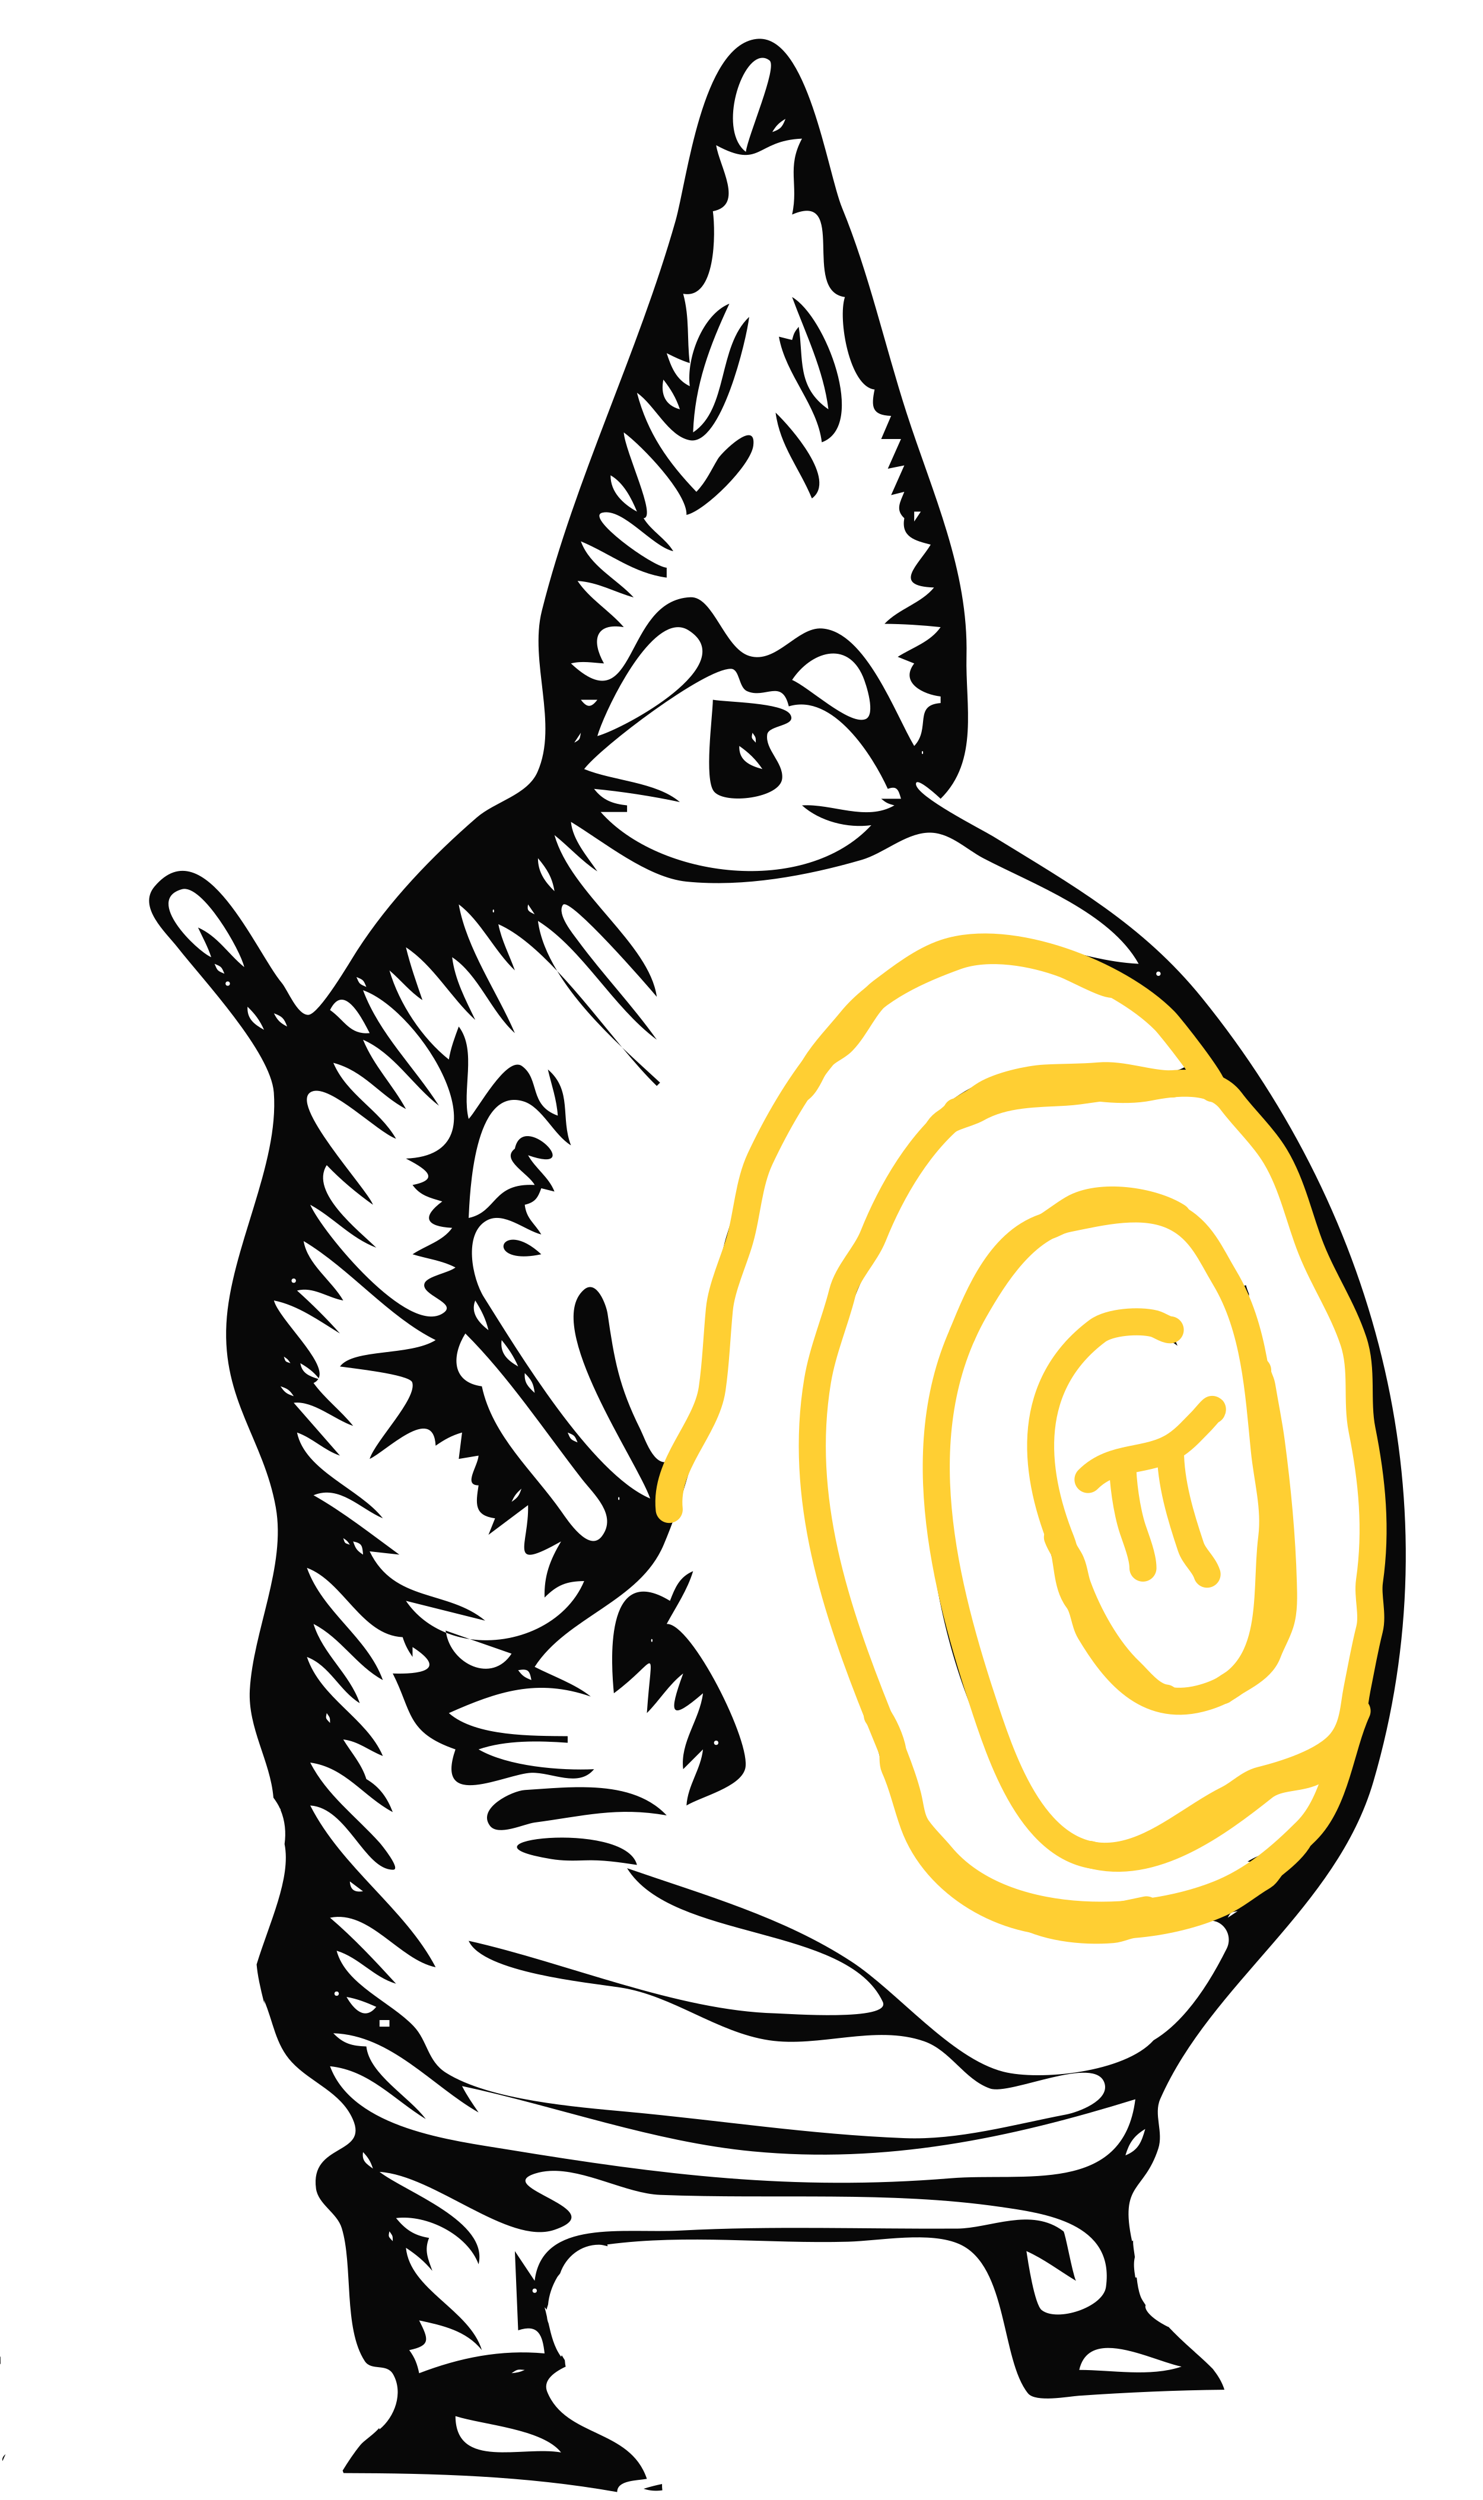 <?xml version="1.0" encoding="UTF-8" standalone="no"?>
<!DOCTYPE svg PUBLIC "-//W3C//DTD SVG 1.1//EN" "http://www.w3.org/Graphics/SVG/1.1/DTD/svg11.dtd">
<!-- Created with Vectornator (http://vectornator.io/) -->
<svg height="100%" stroke-miterlimit="10" style="fill-rule:nonzero;clip-rule:evenodd;stroke-linecap:round;stroke-linejoin:round;" version="1.1" viewBox="0 0 449.341 757.362" width="100%" xml:space="preserve" xmlns="http://www.w3.org/2000/svg" xmlns:vectornator="http://vectornator.io" xmlns:xlink="http://www.w3.org/1999/xlink">
<defs/>
<clipPath id="ArtboardFrame">
<rect height="757.362" width="449.341" x="0" y="0"/>
</clipPath>
<g clip-path="url(#ArtboardFrame)" id="Untitled" vectornator:layerName="Untitled">
<path d="M229.125 11.812C212.661 13.878 208.184 54.583 204.656 67C193.278 107.048 174.286 144.825 164.188 185C160.259 200.627 169.309 219.285 162.844 233.906C159.768 240.862 150.001 242.859 144.438 247.688C130.905 259.433 118.025 272.794 108.188 288C106.218 291.044 96.668 307.468 93.375 307.469C90.038 307.47 87.215 299.987 85.344 297.75C77.613 288.505 61.921 250.652 46.812 268.594C41.586 274.801 50.246 282.495 53.781 287C61.566 296.919 82.053 318.762 82.969 331C84.614 352.982 69.794 378.491 68.594 401C67.349 424.327 79.896 436.118 83.562 456.688C86.737 474.5 76.657 494.281 75.688 512C75.052 523.618 81.94 533.545 82.844 544.625C83.629 545.701 84.35 546.815 84.875 548L85 548L85 548.344C86.387 551.648 86.7 555.225 86.219 558.656C86.221 558.666 86.217 558.677 86.219 558.688C88.278 568.959 81.583 582.627 77.75 595.156C78.046 598.412 78.757 601.841 80.125 607.219C80.104 606.808 80.008 606.414 80 606C82.812 612.456 83.381 619.373 88.438 624.781C94.243 630.989 103.205 633.77 106.875 642C111.803 653.057 93.889 649.192 95.75 663.031C96.396 667.838 102.092 670.351 103.531 675C107.001 686.221 104.01 705.434 110.531 715.344C112.569 718.439 117.149 715.848 119.125 719.344C122.322 725.004 119.559 732.278 115 736C114.99 735.91 114.891 735.722 114.875 735.625C114.171 736.41 113.311 737.205 112.094 738.188C112.096 738.186 111.308 738.827 111.094 739C110.738 739.29 110.439 739.528 110.188 739.75C109.745 740.141 109.433 740.449 109.188 740.75C107.314 743.04 105.568 745.654 103.812 748.5C103.899 748.751 104.023 748.996 104.094 749.25C131.644 749.328 159.098 750.047 187 755C187 751.373 192.935 751.569 196 751C190.846 735.674 171.459 738.55 165.812 724.656C164.551 721.55 167.071 719.058 171.406 717C171.211 716.365 171.235 715.684 171.125 715.031C170.85 714.57 170.464 714.002 170.219 713.562C170.158 713.712 170.04 713.842 170 714C167.871 711.094 167.005 707.466 166.188 703.844C165.938 703.305 165.8 702.645 165.719 701.906C165.49 700.934 165.28 699.935 165 699C165.238 699.257 165.459 699.492 165.688 699.75C165.693 699.661 165.681 699.59 165.688 699.5C165.715 699.148 165.962 698.629 166.062 698.219C166.332 695.424 167.215 692.674 168.812 689.938C169.1 689.445 169.429 689.188 169.719 688.75C171.434 683.756 175.928 680.063 181.5 680.062C182.422 680.063 183.26 680.342 184.125 680.531C184.068 680.345 184.062 680.191 184 680C208.345 676.784 232.587 679.835 257 679.156C266.57 678.89 281.909 675.885 290.812 679.938C305.431 686.593 303.257 714.901 311.469 725.094C313.775 727.957 323.677 726.044 327 725.812C341.463 724.82 356.478 724.141 371 724C370.237 721.561 368.946 719.582 367.5 717.719C366.14 716.34 364.611 714.884 362.125 712.688C362.01 712.586 362.02 712.573 361.906 712.469C358.246 709.234 355.929 706.964 353.938 704.844C353.96 704.901 353.977 704.942 354 705C348.097 702.06 346.632 699.41 347.125 698.375C346.563 697.502 345.937 696.691 345.562 695.656C344.969 694.016 344.657 692.207 344.406 690L344 690C343.61 687.633 343.392 685.766 343.844 683.844C343.841 683.803 343.847 683.762 343.844 683.719C343.748 682.99 343.509 681.4 343.469 681.094C343.353 680.208 343.302 679.458 343.312 678.781C343.209 678.855 343.104 678.905 343 679C339.165 661.129 346.6 664.28 350.938 651C352.622 645.844 349.439 640.676 351.562 635.875C367.109 600.715 404.914 578.128 416.125 539.781C440.41 456.719 418.37 369.224 364.188 302.312C346.12 280.001 324.868 268.124 301.031 253.469C297.422 251.25 277.591 241.288 277.531 237.531C277.49 234.968 284.667 241.645 285 242C296.744 230.413 292.487 213.663 292.844 198.875C293.478 172.696 282.538 149.454 274.656 125C268.072 104.576 263.238 82.641 255.156 63C250.683 52.13 244.63 9.867 229.125 11.812ZM230.375 17.594C231.306 17.406 232.242 17.596 233.156 18.312C235.719 20.323 226.552 41.244 226 46C217.888 39.904 223.857 18.909 230.375 17.594ZM238 36C237.03 38.492 236.525 39.146 234 40C235.228 37.991 235.991 37.227 238 36ZM243 42C238.269 50.799 242.017 55.858 240 65C257.125 57.643 242.7 88.204 256 90C253.767 96.698 257.447 117.284 265 118C263.926 123.249 264.152 125.777 270 126L267 133L273 133L269 142L274 141L270 150L274 149C272.713 152.208 271.26 154.451 274 157C272.978 162.688 277.163 163.777 282 165C278.189 171.247 270.102 177.556 283 178C279.048 182.821 272.368 184.401 268 189C273.685 189.044 279.348 189.397 285 190C281.824 194.531 276.557 196.116 272 199L277 201C272.521 206.864 279.763 210.419 285 211L285 213C276.676 213.605 282.071 220.659 277 226C271.33 216.498 262.272 191.336 249.062 190.406C241.53 189.876 235.244 201.275 227 198.719C219.488 196.391 216.135 180.636 209.188 180.938C188.684 181.824 193.152 219.876 173 201C176.317 200.141 179.597 200.802 183 201C179.093 194.057 180.355 188.581 189 190C184.652 184.974 178.718 181.537 175 176C181.278 176.411 186.088 179.341 192 181C186.722 175.293 178.791 171.577 176 164C184.954 167.757 192.018 173.676 202 175L202 172C197.281 171.528 176.989 156.556 182.562 155.312C188.886 153.902 197.606 165.585 204 167C201.552 163.031 197.449 160.969 195 157C199.127 156.774 189.399 136.937 189 131C194.455 134.999 208.328 149.447 208 156C213.681 154.722 227.51 141.016 228.25 135C229.261 126.788 218.768 136.939 217.531 139C215.379 142.586 213.94 145.941 211 149C202.435 140.042 196.211 131.287 193 119C198.343 122.67 202.457 132.115 209 133.375C218.443 135.195 226.167 103.187 227 96C217.384 105.081 220.742 123.857 210 131C210.533 116.573 215.049 104.728 221 92C212.872 95.299 207.916 108.483 209 117C204.866 115.043 203.372 111.192 202 107C204.33 108.16 206.512 109.233 209 110C208.093 102.685 208.992 96.333 207 89C216.858 90.882 216.902 70.797 216 64C225.613 62.148 217.933 50.378 217 44C230.781 51.419 228.81 42.59 243 42ZM201 115C203.255 117.901 204.83 120.517 206 124C201.533 122.817 200.117 119.431 201 115ZM185 144C188.93 146.257 191.295 150.895 193 155C188.79 152.695 184.931 149.063 185 144ZM277 155L279 155L277 158L277 155ZM204.438 190.094C205.866 189.861 207.263 190.1 208.594 190.938C224.902 201.208 189.508 220.58 181 223C182.811 216.605 194.435 191.724 204.438 190.094ZM251.031 198.094C255.104 197.493 259.086 199.363 261.5 205.062C262.408 207.209 265.555 216.718 262.156 217.906C257.131 219.659 244.934 208.057 240 206C242.794 201.783 246.958 198.695 251.031 198.094ZM221.469 202.625C224.15 202.668 223.754 208.194 226.312 209.375C231.771 211.896 236.93 205.377 239 214C252.397 209.917 264.4 228.928 269 239C271.79 237.954 272.231 239.302 273 242L267 242C268.543 243.267 269.048 243.488 271 244C262.401 248.951 252.19 243.406 243 244C248.44 248.865 256.852 251 264 250C243.874 271.784 199.671 266.07 182 246L190 246L190 244C185.731 243.545 182.652 242.467 180 239C188.416 239.802 197.724 241.225 206 243C198.755 236.835 185.867 236.636 177 233C182.205 226.16 213.468 202.498 221.469 202.625ZM176 212L181 212C179.124 214.466 177.876 214.466 176 212ZM176 222C175.594 224.092 175.784 224.02 174 225L176 222ZM279.656 227.656C279.711 227.711 279.79 228.789 279.344 228.344C279.289 228.289 279.21 227.211 279.656 227.656ZM173 249C183.04 255.099 196.116 265.887 208 267.094C225.355 268.857 244.492 265.313 261 260.531C267.676 258.598 274.091 252.675 281 252.281C287.572 251.905 292.585 257.228 298.031 260.062C313.177 267.947 336.339 276.449 345 292C325.663 291.047 311.213 281.435 291 285.344C254.77 292.347 229.418 343.894 219.969 375C215.201 390.694 217.084 431.144 204.156 441.844C198.698 446.361 195.668 436.358 194 433C187.517 419.954 186.137 411.972 184.094 398C183.713 395.393 180.776 387.306 176.875 390.781C164.471 401.827 193.072 442.6 197 454C179.098 446.357 156.944 409.348 146.625 393C143.091 387.401 140.263 373.71 147.5 369.75C152.653 366.929 159.007 372.752 164 374C161.975 370.557 159.494 369.302 159 365C162.104 364.26 162.947 362.969 164 360L168 361C166.274 356.598 162.303 354.105 160 350C177.785 356.25 158.446 336.189 156 348C151.566 351.453 160.065 355.427 162 359C149.11 358.35 150.739 367.125 142 369C142.353 361.87 143.473 328.965 158.656 333.688C164.239 335.425 167.811 343.851 173 347C169.754 338.667 173.537 330.437 166 324C167.112 328.734 168.68 333.106 169 338C160.163 334.84 163.676 327.004 158.188 323C153.528 319.599 144.733 336.194 142 339C139.809 330.312 144.622 318.43 139 311C137.771 314.336 136.572 317.484 136 321C127.861 314.523 120.925 304.019 118 294C121.478 296.943 124.183 300.457 128 303C126.172 297.696 124.319 292.462 123 287C131.35 292.498 136.606 302.276 144 309C141.053 302.831 137.835 296.871 137 290C145.007 295.317 148.751 306.459 156 313C150.626 300.498 141.416 287.501 139 274C145.553 278.881 149.766 288.074 156 294C154.311 289.252 151.993 284.994 151 280C156.885 282.599 162.896 287.898 168.812 294.156C165.837 289.211 163.657 284.131 163 279C176.633 287.625 185.519 304.93 199 315C191.587 304.58 182.703 295.28 175.125 285C173.62 282.959 168.628 276.966 170.562 274.156C172.477 271.376 196.348 298.781 199 302C196.727 285.824 173.031 270.725 168 253C172.434 256.557 176.267 260.871 181 264C177.955 259.543 173.516 254.498 173 249ZM163 260C165.71 263.23 167.327 265.819 168 270C165.089 267.162 162.987 264.167 163 260ZM55.125 269.406C61.289 267.694 72.88 287.888 74 293C69.059 288.955 65.993 283.664 60 281C61.402 284.015 62.977 286.834 64 290C59.438 287.986 43.716 272.573 55.125 269.406ZM160 274L162 277C160.18 276.137 159.612 275.927 160 274ZM149.656 275.656C149.711 275.711 149.788 276.79 149.344 276.344C149.289 276.289 149.212 275.21 149.656 275.656ZM311.375 288.719C318.764 289.045 326.349 290.939 334 294.688C340.091 297.671 347.032 299.723 350.688 305.469C354.473 308.302 358.239 312.227 359.875 315.5C360.278 316.306 360.306 317.174 360.156 318C361.447 319.514 361.798 320.984 360.375 322.25C354.111 327.824 340.247 323.478 333 323.094C314.998 322.14 293.615 324.594 281.625 340.031C274.82 348.791 270.782 361.006 266.031 371C259.974 383.745 252.222 394.231 248.219 408C236.826 447.18 250.311 480.605 262.125 517C269.077 538.416 272.731 565.377 294 577.938C318.532 592.424 341.921 584.5 368 581C367.795 581.345 367.502 581.583 367.281 581.906C367.884 581.999 368.493 582.121 369.062 582.406C371.98 583.865 373.146 587.427 371.688 590.344C368.075 597.569 364.178 603.941 359.656 609.25C356.441 613.025 353.068 616.025 349.531 618.125C340.745 627.969 314.813 630.432 304 627.656C288.146 623.586 271.902 603.389 257.969 594.281C237.354 580.802 213.109 574.024 190 566C203.704 588.14 256.492 582.99 267.469 606.469C270.268 612.454 238.472 610.062 235 609.969C205.203 609.188 171.801 594.668 142 588C146.276 597.581 178.178 600.65 188 602.156C203.83 604.579 217.18 615.717 233 618.125C248.197 620.436 265.195 613.281 280 618.438C288.019 621.23 292.166 630.017 300 632.75C306.144 634.895 332.087 622.226 334.688 631.219C336.19 636.414 326.665 639.925 323 640.625C306.951 643.697 290.429 648.431 274 647.781C245.133 646.639 218.416 642.408 190 639.781C174.596 638.355 148.316 636.298 135.125 627.969C129.551 624.449 129.544 618.317 125.375 613.906C118.29 606.412 104.726 601.293 102 591C108.837 593.096 113.162 598.981 120 601C113.676 594.091 107.128 587.081 100 581C112.033 578.583 120.93 593.72 132 596C122.672 578.177 103.65 565.967 94 547C105.216 547.706 110.441 566.466 119.094 566.469C121.71 566.47 115.558 558.863 115.062 558.312C107.845 550.281 98.978 543.78 94 534C104.641 535.489 110.08 544.253 119 549C117.318 544.635 115.058 541.396 111 539C109.601 534.459 106.46 531.028 104 527C108.629 527.542 111.75 530.362 116 532C111.112 520.553 97.212 514.525 93 502C99.914 504.612 102.815 512.186 109 516C105.912 507.097 97.838 501.152 95 492C103.288 496.254 107.997 504.661 116 509C111.235 495.922 97.826 488.447 93 475C104.07 479.118 109.481 495.422 122 496C122.75 498.373 123.588 499.935 125 502L125 499C136.088 506.185 126.824 507.276 119 507C124.888 518.552 123.108 524.865 138 530C131.448 549.003 153.339 537.333 161 537.094C167.283 536.897 175.263 541.735 180 536C169.801 536.474 153.91 535.177 145 530C153.222 527.155 163.365 527.374 172 528L172 526C161.582 525.897 144.111 526.166 136 519C150.653 512.491 162.806 508.373 179 514C174.415 510.256 167.363 507.754 162 505C171.765 489.815 193.75 485.383 201.094 468C223.179 415.743 215.91 353.819 259.906 311.562C272.859 299.122 287.938 290.425 304.062 288.906C306.481 288.678 308.912 288.61 311.375 288.719ZM65 292C67.124 292.899 67.101 292.875 68 295C65.876 294.101 65.899 294.125 65 292ZM351 294.344C351.889 294.344 351.887 295.656 351 295.656C350.111 295.656 350.113 294.344 351 294.344ZM108 296C110.124 296.899 110.1 296.875 111 299C108.876 298.101 108.9 298.125 108 296ZM69 297.344C69.889 297.344 69.889 298.656 69 298.656C68.111 298.656 68.111 297.344 69 297.344ZM110 300C127.711 306.294 154.481 349.815 123 351C127.935 353.573 134.332 357.196 125 359C127.356 362.275 130.246 362.857 134 364C127.728 368.642 128.868 371.59 137 372C134.125 376.043 129.072 377.295 125 380C129.467 381.382 133.789 381.829 138 384C135.977 385.627 129.518 386.617 128.656 388.75C127.191 392.378 138.803 394.688 134.344 397.781C123.811 405.08 97.671 373.375 94 365C101.074 368.848 106.249 375.064 114 378C108.764 372.872 93.719 361.224 99 353C103.232 357.438 108.017 361.435 113 365C111.444 360.412 86.629 333.823 94.531 330.688C100.141 328.461 114.217 342.896 120 345C114.802 336.077 105.158 331.707 101 322C110.339 324.482 114.897 331.682 123 336C118.952 328.611 113.315 323.006 110 315C119.421 319.187 124.881 328.697 133 335C125.509 323.236 114.956 313.251 110 300ZM103.281 302.875C106.673 302.551 110.181 309.443 112 313C105.931 313.527 104.443 309.119 100 306C101.041 303.901 102.151 302.983 103.281 302.875ZM75 305C77.278 307.204 78.705 309.109 80 312C76.976 310.321 74.793 308.634 75 305ZM83 307C85.505 307.936 86.065 308.496 87 311C84.879 309.919 84.081 309.12 83 307ZM368.469 329.031C372.47 329.698 375.719 332.852 379.406 338.188C379.619 338.136 379.781 338.048 380 338C379.979 338.192 379.789 338.423 379.719 338.625C380.23 339.377 380.716 340.035 381.25 340.875C382.385 342.663 383.621 344.847 384.844 347.031C384.896 347.02 384.948 347.011 385 347C384.967 347.051 384.94 347.105 384.906 347.156C385.315 347.888 385.672 348.439 386.094 349.219C388.025 352.79 393.629 363.819 394.281 364.938C398.103 371.49 400.171 377.426 403.406 389.156C403.48 389.426 407.555 403.76 408.094 405.656C409.373 410.158 410.38 414.015 411.406 417.969C411.608 417.972 411.798 417.999 412 418C411.895 418.25 411.713 418.42 411.594 418.656C413.486 425.991 415.049 432.785 416.125 438.875C416.423 438.903 416.697 438.978 417 439C416.804 439.273 416.49 439.471 416.25 439.719C417.752 448.469 418.5 456.447 418.5 464.812C418.5 466.823 418.549 468.545 418.656 471.719C419.006 482.056 418.835 485.797 417.125 490.812C416.783 491.816 416.272 492.723 415.812 493.656C415.493 499.995 414.806 505.351 413 510.406C413.202 509.841 412.058 513.41 411.438 515.094C411.354 515.32 411.271 515.471 411.188 515.688C411.851 516.379 412.327 517.162 412.281 518.188C411.829 528.087 397.398 529.946 391 533.719C373.365 544.125 344.646 568.906 323.281 555.188C310.228 546.807 305.529 531.369 299.531 518C279.367 473.054 271.055 369.475 344 368.594C362.774 368.367 366.381 380.046 372.688 395C384.389 422.75 385.79 444.459 382.688 474C381.051 489.591 381.422 509.01 362 512.625C346.285 515.552 343.039 504.605 336.219 493.562C324.777 475.031 309.487 430.776 324.125 411.094C332.398 399.97 346.87 400.225 356.781 407.719C356.412 406.928 356.176 406.104 355.75 405.312C353.745 401.588 351.73 398.818 349.969 397.094C330.317 393.666 315.582 409.337 313.812 428C311.228 455.25 321.884 495.444 342.781 513.875C355.666 525.24 387.196 512.623 389.375 496C392.436 472.646 389.077 444.311 385.531 421C384.249 412.573 377.68 400.622 378.438 392.031C378.07 391.131 377.748 390.232 377.531 389.375L375 390C366.683 354.396 322.345 354.37 302.25 379C271.83 416.286 278.104 480.472 296.219 522C303.088 537.748 308.304 557.646 327 564C357.138 574.245 375.496 537.581 403 539C399.687 546.413 391.352 551.538 391 560C386.215 560.857 382.147 561.318 378 564C380.754 564.159 383.316 564.374 386 565C366.946 592.629 308.165 585.939 288.719 564.031C276.255 549.99 271.451 533.259 265.094 516C247.513 468.266 241.088 426.837 264.844 380C270.039 369.757 273.998 353.345 283.188 346.031C308.869 325.593 332.684 336.857 361 330C360.893 330.224 360.88 330.32 360.781 330.531C363.744 329.125 365.651 328.562 368.469 329.031ZM92 376C106.019 384.415 117.773 398.984 132 406C124.185 410.892 107.093 408.481 103 414C106.182 414.487 124.118 416.354 124.906 418.812C126.478 423.721 113.738 436.49 112 442C116.626 439.97 131.325 425.13 132 438C134.641 436.143 136.898 434.886 140 434L139 442L145 441C144.738 444.321 140.266 450.002 145 450C144.158 455.505 143.576 459.131 150 460L148 465L160 456C160.328 468.146 153.38 476.357 170 467C166.659 472.632 164.816 477.39 165 484C168.816 480.171 171.637 479.082 177 479C171.555 491.991 156.131 498.572 142.375 496.594L155 501C149.038 510.2 136.735 504.171 135.156 494.656C130.373 492.724 126.113 489.577 123 485L147 491C135.601 481.527 119.507 485.637 112 470L121 471C112.558 464.843 104.043 458.113 95 453C102.884 449.778 109.048 457.019 116 460C109.002 451.024 92.419 445.69 90 434C94.756 435.674 98.186 439.375 103 441L89 425C94.894 424.272 101.369 430.108 107 432C103.277 427.351 98.532 423.851 95 419C95.705 418.702 96.134 418.268 96.438 417.781C93.726 416.921 91.483 416.076 91 413C93.295 414.334 94.966 415.585 96.562 417.562C99.005 412.574 84.512 399.672 83 394C90.259 395.439 96.757 400.181 103 404C99.093 399.587 94.386 394.927 90 391C94.924 389.721 99.194 393.122 104 394C100.506 387.978 93.152 382.997 92 376ZM89 387.344C89.889 387.344 89.889 388.656 89 388.656C88.111 388.656 88.111 387.344 89 387.344ZM144 394C145.855 396.963 147.189 399.596 148 403C145.033 400.705 142.497 397.754 144 394ZM141 404C154.007 416.957 164.98 433.481 176.25 448C179.897 452.697 187.122 459.024 182.406 465.375C178.547 470.572 172.077 460.751 170.125 457.969C161.627 445.848 149.188 435.078 146 420C136.76 418.776 136.826 410.677 141 404ZM152 406C154.091 408.586 155.684 410.951 157 414C153.714 412.1 151.442 409.977 152 406ZM86 411C87.175 411.773 87.226 411.82 88 413C86.365 412.455 86.544 412.633 86 411ZM159 416C161.053 418.071 161.647 419.115 162 422C159.893 420.016 158.82 418.913 159 416ZM85 420C87.177 420.741 87.724 421.103 89 423C86.823 422.259 86.276 421.897 85 420ZM172 434C174.124 434.899 174.1 434.876 175 437C172.876 436.101 172.899 436.124 172 434ZM204 446C202.542 447.081 201.753 447.436 200 448C201.363 446.517 201.973 446.365 204 446ZM158 451C157.259 453.177 156.897 453.721 155 455C155.936 453.051 156.392 452.45 158 451ZM187.656 453.656C187.711 453.711 187.789 454.789 187.344 454.344C187.289 454.289 187.211 453.211 187.656 453.656ZM104 466C105.176 466.773 105.227 466.82 106 468C104.365 467.455 104.545 467.633 104 466ZM107 467C109.697 467.578 109.789 468.263 110 471C108.103 469.723 107.741 469.177 107 467ZM331 493C332.081 494.458 332.437 495.25 333 497C331.591 495.481 331.146 495.012 331 493ZM158.812 505.844C160.231 505.925 160.605 506.788 161 509C158.974 508.182 158.273 507.748 157 506C157.742 505.872 158.34 505.818 158.812 505.844ZM99 519C99.986 520.479 100 520.203 100 522C98.711 520.557 98.599 520.768 99 519ZM352 557L355 557L355 559L352 559L352 557ZM106 570L110 573C107.462 573.34 106.171 572.622 106 570ZM375 579L372 581C372.98 579.217 372.908 579.406 375 579ZM102 603.344C102.889 603.344 102.89 604.656 102 604.656C101.111 604.656 101.11 603.344 102 603.344ZM105 605C108.244 605.563 110.994 606.671 114 608C110.566 612.305 107.18 608.764 105 605ZM115 612L118 612L118 614L115 614L115 612ZM101 616C118.514 616.58 130.973 632.014 145 640C143.193 637.369 141.441 634.846 140 632C169.262 638.275 198.083 648.927 228 651.781C268.458 655.64 305.604 647.888 344 636C340.349 665.161 310.206 658.119 287.969 659.938C240.204 663.843 200.639 658.889 154 651.25C137.054 648.475 107.007 645.018 100 626C111.873 627.239 119.296 636.055 129 642C124.009 635.255 111.918 628.473 111 620C106.653 619.853 104.052 619.181 101 616ZM347 645C345.853 648.98 344.958 651.394 341 653C342.136 649.185 343.586 647.073 347 645ZM110 652C111.608 653.72 112.243 654.77 113 657C110.874 655.464 109.609 654.666 110 652ZM166.594 657.719C177.241 657.132 189.826 664.572 200 664.969C235.099 666.342 269.45 663.761 303 668.594C316.402 670.525 337.874 673.398 335.094 692.906C334.219 699.047 320.344 703.59 315.625 699.875C313.458 698.168 311.481 685.221 311 682C316.374 684.419 320.98 687.966 326 691C324.871 688.53 322.782 676.433 322.219 676C312.467 668.537 299.965 675.128 290 675.188C261.691 675.353 234.406 674.267 206 675.781C189.132 676.681 164.249 672.071 162 691L156 682L157 706C163.089 703.974 164.386 707.381 165 713C151.693 711.775 139.343 714.273 127 719C126.408 716.182 125.714 714.317 124 712C130.571 710.615 129.901 708.748 127 703C134.188 704.535 141.257 706.124 146 712C142.218 699.707 124.26 693.799 123 681C126.117 683.051 128.614 685.129 131 688C129.672 684.253 128.487 681.826 130 678C125.471 677.264 122.905 675.525 120 672C129.33 670.843 141.678 676.997 145 686C148.137 672.953 122.962 664.146 115 658C131.651 659.054 153.991 680.298 167.969 675.562C186.388 669.323 148.749 662.766 162.156 658.5C163.586 658.045 165.073 657.801 166.594 657.719ZM118 676C118.986 677.479 119 677.203 119 679C117.711 677.557 117.599 677.768 118 676ZM162 693.344C162.889 693.344 162.889 694.656 162 694.656C161.111 694.656 161.111 693.344 162 693.344ZM335.75 711.344C342.809 711.317 352.292 715.821 358 717C348.491 720.222 336.887 718 327 718C328.153 713 331.516 711.363 335.75 711.344ZM156.844 717.969C157.34 717.851 157.888 717.912 159 718C157.494 718.683 156.685 718.822 155 719C155.905 718.38 156.348 718.087 156.844 717.969ZM138 732C146.53 734.686 164.434 735.882 170 743C158.259 740.922 138.1 748.395 138 732ZM240 90C244.071 101.021 249.56 112.177 251 124C241.267 117.256 243.561 108.521 242 99C240.733 100.543 240.512 101.048 240 103L236 102C237.997 113.507 247.656 122.692 249 134C262.819 128.97 250.117 95.82 240 90ZM235 125C236.373 135.193 242.176 141.764 246 151C253.653 145.463 239.836 129.62 235 125ZM216 212C215.902 217.323 213.274 236.089 216.344 239.812C219.684 243.865 236.483 241.824 237 235.812C237.413 231.009 231.758 227.098 232.469 222.5C232.916 219.62 241.528 220.023 239.469 216.5C237.303 212.795 220.37 212.776 216 212ZM228 222C228.986 223.479 229 223.204 229 225C227.711 223.557 227.598 223.766 228 222ZM224 226C226.917 228.044 228.993 230.056 231 233C227.147 231.976 223.815 230.392 224 226ZM168.812 294.156C173.849 302.527 181.29 310.46 188.531 317.375C182.31 309.881 175.639 301.376 168.812 294.156ZM188.531 317.375C192.2 321.795 195.733 325.845 199 329L200 328C196.606 324.856 192.607 321.267 188.531 317.375ZM156.219 375.625C150.287 374.894 150.645 382.898 164 380C160.874 377.09 158.196 375.869 156.219 375.625ZM135.156 494.656C137.463 495.588 139.89 496.234 142.375 496.594L135 494C135.025 494.229 135.119 494.431 135.156 494.656ZM210 476C205.873 477.759 204.559 480.948 203 485C182.696 472.578 185.238 504.859 186 513C199.857 502.673 197.511 497.133 196 519C199.904 515.081 202.588 510.45 207 507C202.418 519.496 203.08 521.566 213 513C212.023 521.006 205.996 527.814 207 536L213 530C212.327 536.12 208.406 540.797 208 547C212.582 544.279 224.289 541.443 225.781 535.875C227.86 528.11 209.491 491.6 202 492C204.842 486.75 208.28 481.744 210 476ZM197.656 496.656C197.711 496.711 197.789 497.789 197.344 497.344C197.289 497.289 197.211 496.211 197.656 496.656ZM217 527.344C217.889 527.344 217.889 528.656 217 528.656C216.111 528.656 216.111 527.344 217 527.344ZM178.844 541.5C175.921 541.391 172.957 541.451 170.062 541.594C166.203 541.784 162.449 542.097 159 542.312C155.183 542.554 144.445 547.79 148.438 553.125C150.91 556.429 158.798 552.579 162 552.156C176.768 550.207 186.867 547.34 202 550C196.109 543.74 187.613 541.826 178.844 541.5ZM166.344 556.844C156.201 557.479 150.606 560.519 167 563.219C170.38 563.775 173.592 563.754 177 563.625C182.557 563.417 187.548 564.186 193 565C191.176 557.994 176.487 556.209 166.344 556.844ZM0.125 713.812C-0.265 714.793-0.295 715.658 0.156 716.344C0.148 715.435 0.135 714.688 0.125 713.812ZM1.688 743.531C0.941 744.127 0.554 744.835 0.75 745.625C1.13 744.805 1.554 743.82 1.688 743.531ZM200.594 752.562C198.726 752.941 196.894 753.413 195 754C196.961 754.66 198.837 754.729 200.688 754.469C200.609 753.832 200.577 753.206 200.594 752.562Z" fill="#080808" fill-rule="nonzero" opacity="1" stroke="none"/>
<path d="M354.582 402.887C353.18 402.887 351.25 401.398 349.708 401.012C345.152 399.873 336.228 400.437 332.461 403.262C310.941 419.402 312.569 444.45 321.588 467C323.728 472.348 322.883 479.849 326.462 484.621C328.515 487.358 328.483 491.488 330.212 494.369C337.627 506.728 347.36 518.67 363.58 514.615C387.985 508.514 383.033 484.217 385.326 465.875C386.463 456.777 383.977 448.264 383.076 439.255C381.298 421.47 380.242 402.413 371.079 387.14C366.823 380.048 364.023 372.739 356.082 368.769C346.478 363.967 333.647 367.182 323.838 369.144C310.549 371.801 301.432 386.233 295.344 396.888C274.06 434.134 286.026 480.288 298.718 518.365C304.561 535.894 315.358 566.776 339.96 561.856C351.561 559.536 361.665 550.254 372.204 544.984C375.428 543.372 378.388 540.252 381.952 539.361C389.106 537.572 401.447 533.831 406.322 527.738C410.168 522.93 410.089 517.152 411.196 511.616C412.363 505.781 413.492 499.43 414.945 493.619C416.083 489.067 414.28 483.654 414.945 478.997C417.178 463.371 415.763 448.59 412.696 433.256C410.894 424.246 413.02 415.109 410.071 406.261C406.753 396.308 401.149 388.08 397.324 378.517C393.702 369.462 391.711 359.164 386.451 350.397C382.777 344.274 377.132 339.097 372.953 333.526C367.671 326.483 355.791 327.885 348.208 329.401C340.19 331.005 329.936 329.421 322.338 327.902C313.815 326.197 297.782 331.322 290.844 336.525C278.963 345.436 270.091 360.665 264.599 374.393C262.229 380.319 256.77 385.463 255.226 391.639C253.042 400.377 249.255 409.093 247.728 418.259C241.813 453.75 253.177 487.559 266.099 519.864C269.084 527.327 273.148 536.436 275.097 544.235C275.902 547.453 276.035 551.095 278.097 553.983C280.159 556.869 282.926 559.477 285.22 562.231C303.366 584.006 344.856 583.593 369.204 573.854C379.707 569.653 388.01 562.547 395.824 554.733C404.89 545.666 406.106 529.563 411.196 518.365" fill="none" opacity="1" stroke="#ffcf33" stroke-linecap="round" stroke-linejoin="round" stroke-width="8.19"/>
<path d="M289.848 336.792C292.738 336.168 295.99 333.025 298.586 331.489C303.008 328.872 311.431 326.917 316.571 326.628C321.935 326.327 327.576 326.433 332.959 325.956C340.221 325.313 348.011 328.509 355.266 328.398" fill="none" opacity="1" stroke="#ffcf33" stroke-linecap="round" stroke-linejoin="round" stroke-width="8.19"/>
<path d="M339.441 329.132C333.689 329.22 328.316 330.595 322.742 330.908C313.926 331.403 304.285 331.258 296.219 335.783C292.644 337.788 286.733 338.356 284.338 342.07" fill="none" opacity="1" stroke="#ffcf33" stroke-linecap="round" stroke-linejoin="round" stroke-width="8.19"/>
<path d="M309.507 375.557C311.452 373.996 314.212 373.211 316.353 371.944C319.267 370.219 321.898 368.047 324.944 366.245C333.176 361.372 349.178 363.707 356.747 368.588" fill="none" opacity="1" stroke="#ffcf33" stroke-linecap="round" stroke-linejoin="round" stroke-width="8.19"/>
<path d="M326.57 366.992C326.451 366.937 319.589 370.825 317.747 371.337C303.436 375.321 296.769 391.557 291.561 404.325" fill="none" opacity="1" stroke="#ffcf33" stroke-linecap="round" stroke-linejoin="round" stroke-width="8.19"/>
<path d="M265.821 519.735C267.705 522.107 270.076 527.404 270.466 530.367C270.659 531.836 270.404 534.124 271.02 535.481C273.446 540.822 274.814 547.158 276.857 552.765C283.545 571.116 304.586 583.292 324.132 582.294C331.918 581.897 339.854 580.185 347.36 578.605" fill="none" opacity="1" stroke="#ffcf33" stroke-linecap="round" stroke-linejoin="round" stroke-width="8.19"/>
<path d="M308.22 579.004C315.991 584.071 328.092 585.34 337.063 584.591C339.269 584.407 341.351 583.246 343.592 583.059C352.249 582.337 361.834 580.201 369.743 576.61C374.457 574.469 378.336 571.057 382.728 568.488C383.94 567.779 384.755 565.855 385.904 564.943C388.509 562.873 391.499 560.337 393.257 557.641" fill="none" opacity="1" stroke="#ffcf33" stroke-linecap="round" stroke-linejoin="round" stroke-width="8.19"/>
<path d="M405.969 530.592C406.149 530.449 406.527 530.061 406.828 530.202C407.164 530.358 405.779 531.327 405.716 531.377C403.498 533.139 401.439 534.855 398.961 536.304C394.016 539.197 387.494 537.813 382.894 541.466C368.915 552.57 349.179 567.252 330.226 561.817" fill="none" opacity="1" stroke="#ffcf33" stroke-linecap="round" stroke-linejoin="round" stroke-width="8.19"/>
<path d="M381.085 415.178C380.905 416.745 382.08 418.329 382.337 419.883C383.289 425.63 384.476 431.325 385.244 437.157C387.105 451.305 388.455 465.453 388.848 479.597C388.956 483.48 389.149 488.085 387.929 491.872C386.945 494.927 385.267 497.736 384.145 500.723C382.016 506.393 374.783 508.744 370.451 512.185" fill="none" opacity="1" stroke="#ffcf33" stroke-linecap="round" stroke-linejoin="round" stroke-width="8.19"/>
<path d="M320.394 465.721C321.184 467.889 322.838 470.283 324.035 472.329C325.453 474.753 325.591 477.868 326.526 480.433C329.779 489.36 335.565 499.856 342.448 506.368C345.292 509.057 348.797 513.937 353.25 514.448" fill="none" opacity="1" stroke="#ffcf33" stroke-linecap="round" stroke-linejoin="round" stroke-width="8.19"/>
<path d="M367.462 329.769C368.097 328.09 354.857 311.241 352.939 309.29C338.941 295.047 306.085 282.099 286.375 288.644C279.374 290.97 272.879 296.095 267.063 300.447C262.115 304.149 259.577 311.159 255.31 315.523C253.567 317.306 250.688 318.301 249.141 320.2C241.796 329.22 235.326 340.372 230.33 351.027C226.792 358.574 226.432 367.766 224.179 375.645C222.283 382.275 218.624 389.883 217.962 396.801C217.204 404.722 216.917 412.865 215.786 420.724C214.006 433.084 201.358 443.542 202.767 457.316" fill="none" opacity="1" stroke="#ffcf33" stroke-linecap="round" stroke-linejoin="round" stroke-width="8.19"/>
<path d="M242.069 330.173C244.254 328.786 245.557 325.156 246.831 323.038C249.707 318.256 254.305 313.537 257.842 309.194C265.781 299.446 278.356 293.843 289.668 289.753C299.563 286.175 313.162 288.605 322.574 292.166C325.523 293.282 334.906 298.418 337.064 298.198" fill="none" opacity="1" stroke="#ffcf33" stroke-linecap="round" stroke-linejoin="round" stroke-width="8.19"/>
<path d="M340.141 442.997C340.141 448.768 341.353 457.735 343.226 463.354C344.354 466.739 346.31 471.576 346.31 475.074" fill="none" opacity="1" stroke="#ffcf33" stroke-linecap="round" stroke-linejoin="round" stroke-width="8.19"/>
<path d="M354.638 439.295C354.638 449.22 357.7 459.277 360.807 468.597C361.846 471.715 364.699 473.797 365.742 476.925" fill="none" opacity="1" stroke="#ffcf33" stroke-linecap="round" stroke-linejoin="round" stroke-width="8.19"/>
<path d="M329.654 448.24C337.446 440.449 347.782 443.352 356.18 437.753C359.312 435.666 361.517 433.033 364.2 430.351C364.704 429.847 367.971 425.892 367.284 427.266" fill="none" opacity="1" stroke="#ffcf33" stroke-linecap="round" stroke-linejoin="round" stroke-width="8.19"/>
</g>
</svg>
